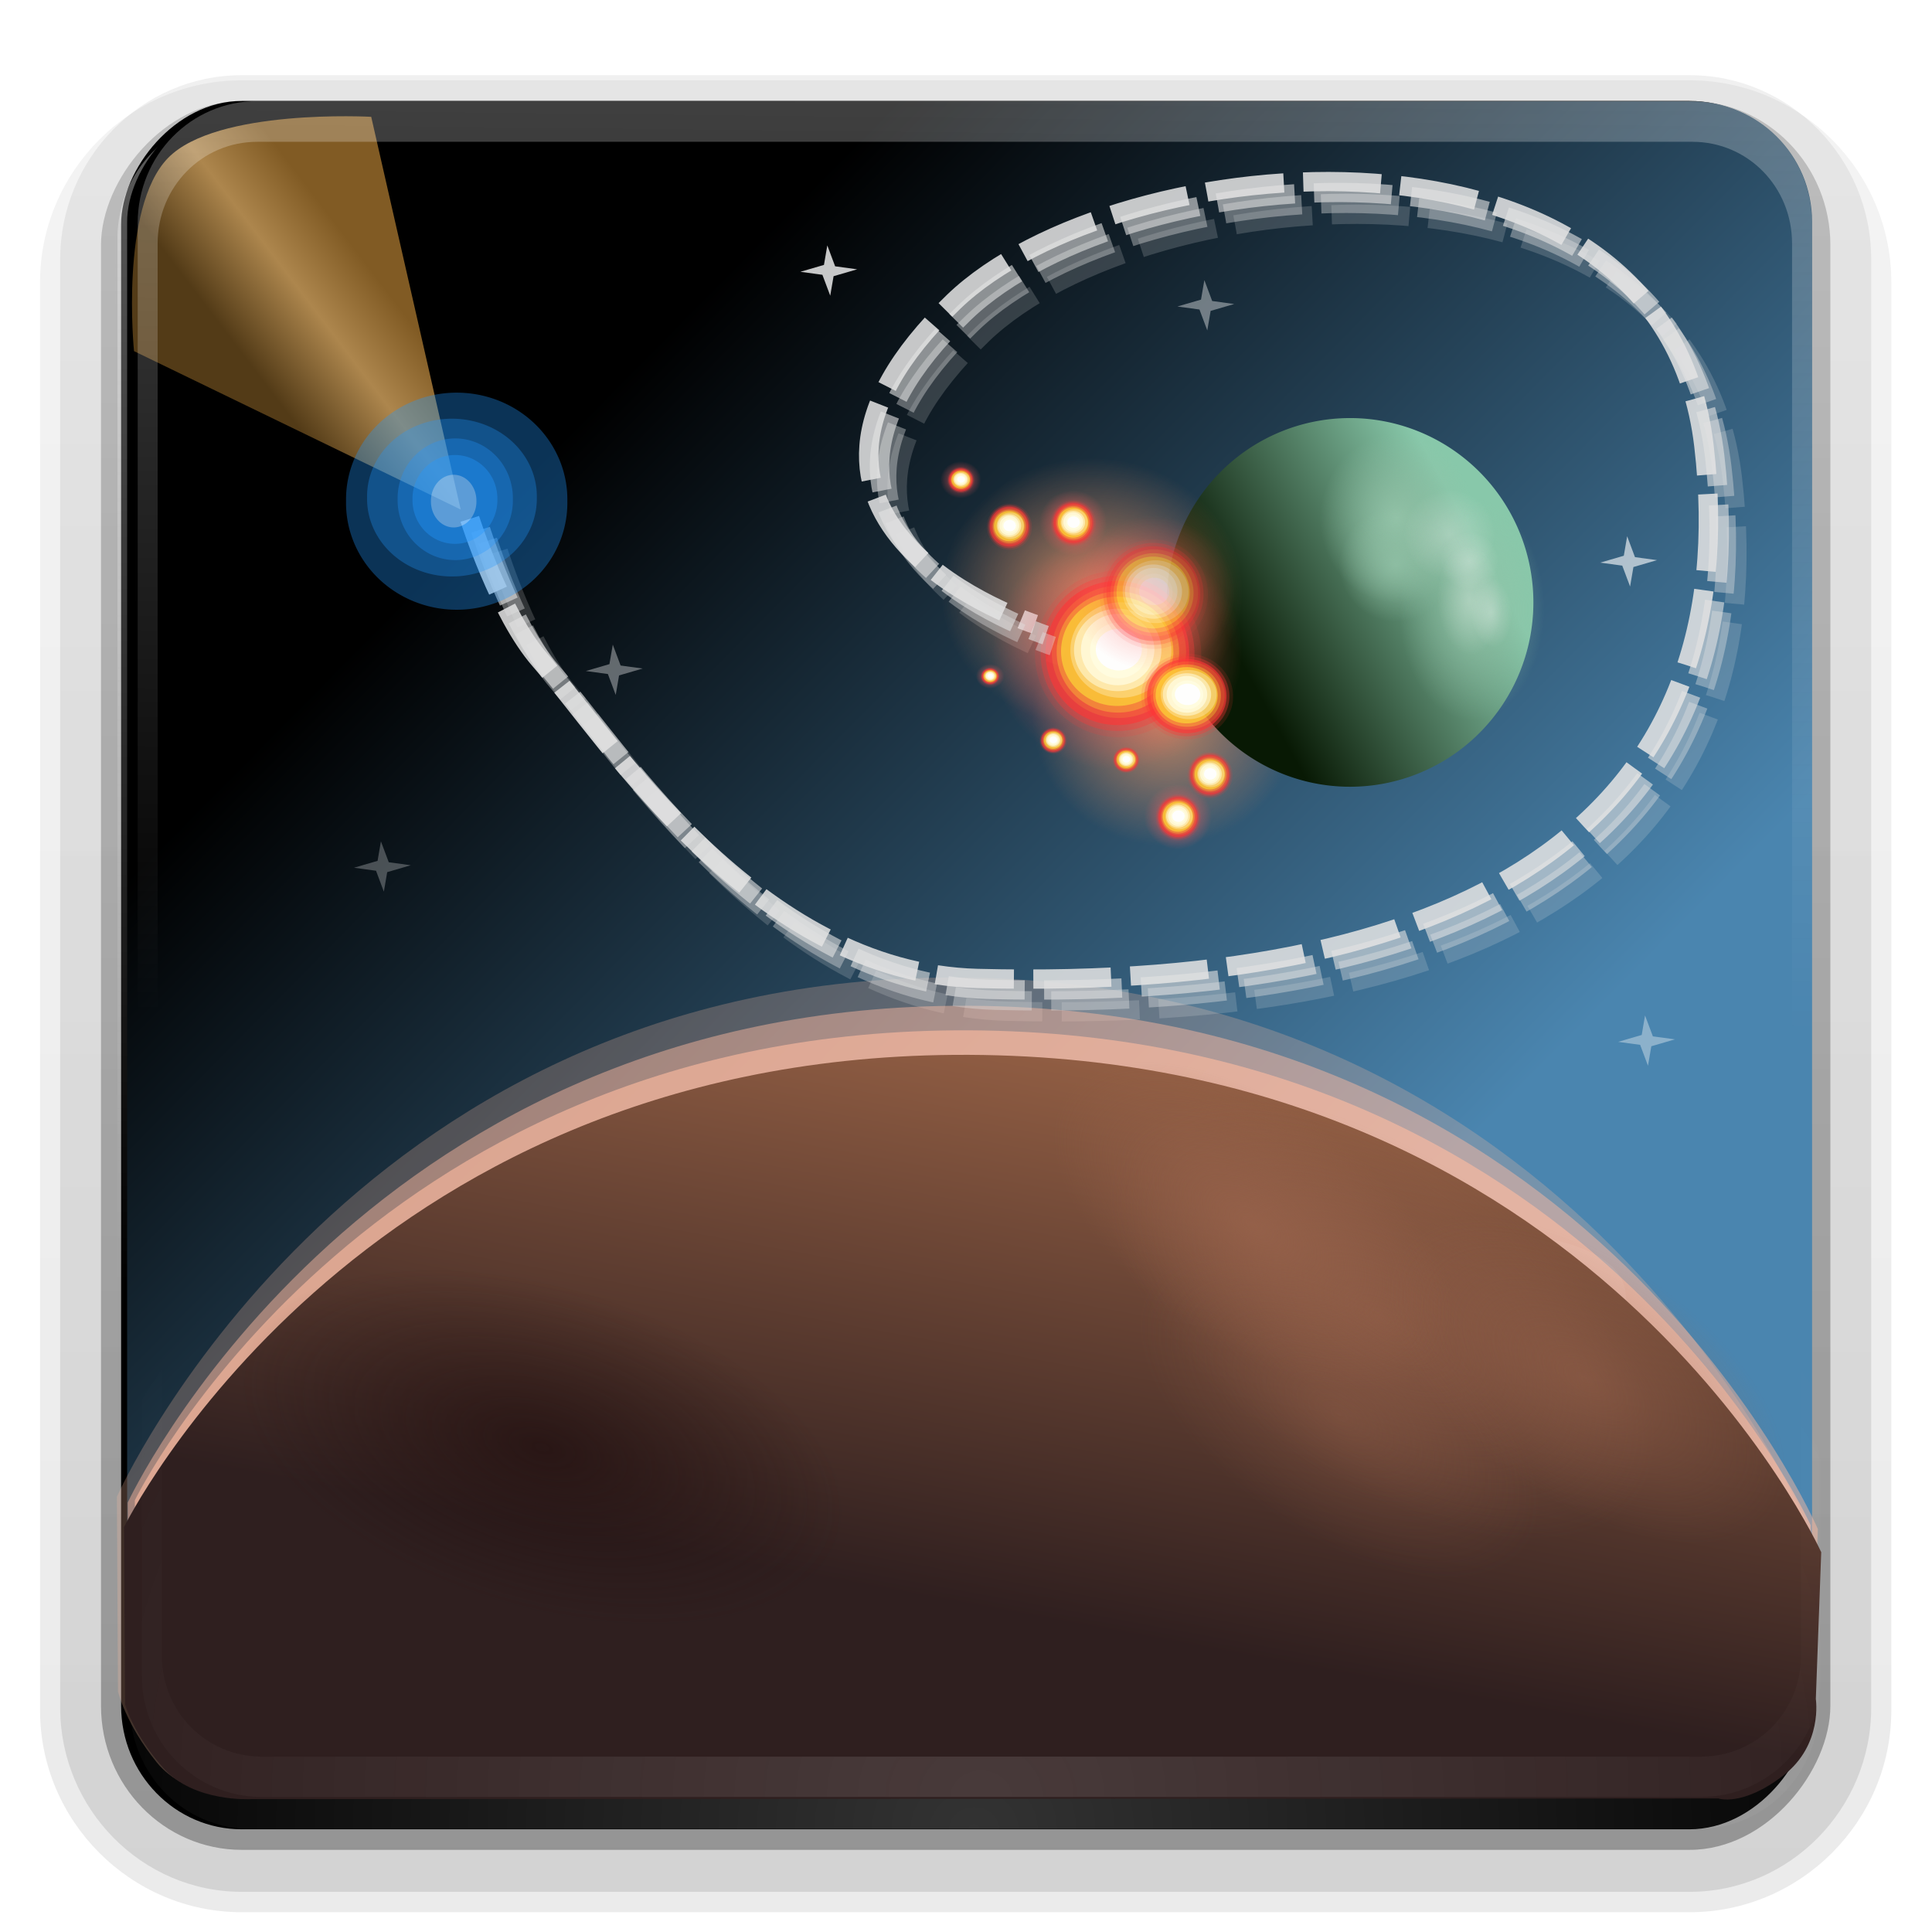 <?xml version="1.0" encoding="UTF-8"?>
<!-- Created with Inkscape (http://www.inkscape.org/) -->
<svg id="svg2408" width="96" height="96" version="1.0" xmlns="http://www.w3.org/2000/svg" xmlns:cc="http://creativecommons.org/ns#" xmlns:dc="http://purl.org/dc/elements/1.1/" xmlns:rdf="http://www.w3.org/1999/02/22-rdf-syntax-ns#" xmlns:xlink="http://www.w3.org/1999/xlink">
 <defs id="defs2410">
  <linearGradient id="ButtonShadow" x1="45.448" x2="45.448" y1="92.54" y2="7.016" gradientTransform="scale(1.006 .994)" gradientUnits="userSpaceOnUse">
   <stop id="stop3750" offset="0"/>
   <stop id="stop3752" stop-opacity=".588" offset="1"/>
  </linearGradient>
  <filter id="filter3174" color-interpolation-filters="sRGB">
   <feGaussianBlur id="feGaussianBlur3176" stdDeviation="1.71"/>
  </filter>
  <linearGradient id="linearGradient8478" x1="48" x2="48" y1="20.221" y2="138.66" gradientUnits="userSpaceOnUse">
   <stop id="stop3739-00" stop-color="#fefefe" offset="0"/>
   <stop id="stop3741-66" stop-color="#fefefe" stop-opacity="0" offset="1"/>
  </linearGradient>
  <filter id="filter3174-9" color-interpolation-filters="sRGB">
   <feGaussianBlur id="feGaussianBlur3176-8" stdDeviation="1.71"/>
  </filter>
  <filter id="filter3794-71" x="-.192" y="-.192" width="1.384" height="1.384" color-interpolation-filters="sRGB">
   <feGaussianBlur id="feGaussianBlur3796-90" stdDeviation="5.28"/>
  </filter>
  <clipPath id="clipPath3613-01">
   <rect id="rect3615-422" x="6" y="6" width="84" height="84" rx="6" ry="6" fill="#fefefe"/>
  </clipPath>
  <filter id="filter3174-28" color-interpolation-filters="sRGB">
   <feGaussianBlur id="feGaussianBlur3176-3" stdDeviation="1.71"/>
  </filter>
  <filter id="filter3174-1" color-interpolation-filters="sRGB">
   <feGaussianBlur id="feGaussianBlur3176-1" stdDeviation="1.71"/>
  </filter>
  <filter id="filter3174-0" color-interpolation-filters="sRGB">
   <feGaussianBlur id="feGaussianBlur3176-34" stdDeviation="1.71"/>
  </filter>
  <filter id="filter3174-0-6" color-interpolation-filters="sRGB">
   <feGaussianBlur id="feGaussianBlur3176-34-9" stdDeviation="1.71"/>
  </filter>
  <filter id="filter3174-1-0" color-interpolation-filters="sRGB">
   <feGaussianBlur id="feGaussianBlur3176-1-6" stdDeviation="1.71"/>
  </filter>
  <filter id="filter3174-28-9" color-interpolation-filters="sRGB">
   <feGaussianBlur id="feGaussianBlur3176-3-7" stdDeviation="1.71"/>
  </filter>
  <clipPath id="clipPath3613-01-0">
   <rect id="rect3615-422-5" x="6" y="6" width="84" height="84" rx="6" ry="6" fill="#fefefe"/>
  </clipPath>
  <filter id="filter3794-71-2" x="-.192" y="-.192" width="1.384" height="1.384" color-interpolation-filters="sRGB">
   <feGaussianBlur id="feGaussianBlur3796-90-1" stdDeviation="5.28"/>
  </filter>
  <filter id="filter3174-9-1" color-interpolation-filters="sRGB">
   <feGaussianBlur id="feGaussianBlur3176-8-6" stdDeviation="1.71"/>
  </filter>
  <filter id="filter3174-8" color-interpolation-filters="sRGB">
   <feGaussianBlur id="feGaussianBlur3176-95" stdDeviation="1.71"/>
  </filter>
  <filter id="filter3174-4" color-interpolation-filters="sRGB">
   <feGaussianBlur id="feGaussianBlur3176-0" stdDeviation="1.71"/>
  </filter>
  <radialGradient id="radialGradient13166" cx="59.625" cy="61.5" r="22.625" gradientTransform="matrix(1 0 0 .481 0 31.944)" gradientUnits="userSpaceOnUse" xlink:href="#linearGradient11992"/>
  <radialGradient id="radialGradient13164" cx="189.28" cy="74.875" r="2.696" gradientTransform="matrix(1 0 0 1.115 0 -8.592)" gradientUnits="userSpaceOnUse" xlink:href="#linearGradient12445"/>
  <radialGradient id="radialGradient13148" cx="189.28" cy="74.875" r="2.696" gradientTransform="matrix(1 0 0 1.115 0 -8.592)" gradientUnits="userSpaceOnUse" xlink:href="#linearGradient12389"/>
  <radialGradient id="radialGradient13138" cx="178.81" cy="82.562" r="4.375" gradientTransform="matrix(1 0 0 .914 0 7.077)" gradientUnits="userSpaceOnUse" xlink:href="#linearGradient12062"/>
  <radialGradient id="radialGradient13104" cx="59.625" cy="61.5" r="22.625" gradientTransform="matrix(1 0 0 .481 0 31.944)" gradientUnits="userSpaceOnUse" xlink:href="#linearGradient11976"/>
  <linearGradient id="linearGradient13102" x1="36.357" x2="35.865" y1="6" y2="51.21" gradientTransform="matrix(.702 0 0 .722 140.76 53.714)" gradientUnits="userSpaceOnUse">
   <stop id="stop3739-3-2" stop-color="#fefefe" offset="0"/>
   <stop id="stop3741-8-1" stop-color="#fefefe" stop-opacity="0" offset="1"/>
  </linearGradient>
  <linearGradient id="linearGradient13100" x1="13.531" x2="13.679" y1="52.651" y2="59.768" gradientTransform="matrix(.456 .631 -.607 .458 178.17 30.321)" gradientUnits="userSpaceOnUse">
   <stop id="stop4864-6" stop-color="#815b24" offset="0"/>
   <stop id="stop10847" stop-color="#ad864d" offset=".45"/>
   <stop id="stop4866-8" stop-color="#533b17" offset="1"/>
  </linearGradient>
  <linearGradient id="linearGradient13098" x1="306.39" x2="298.27" y1="85.198" y2="90.193" gradientTransform="matrix(.037 .62 -.599 .036 713.07 56.101)" gradientUnits="userSpaceOnUse">
   <stop id="stop10841" stop-color="#e1e1e1" offset="0"/>
   <stop id="stop10843" stop-color="#e1e1e1" stop-opacity="0" offset="1"/>
  </linearGradient>
  <radialGradient id="radialGradient13092" cx="48" cy="90.172" r="42" gradientTransform="matrix(.814 0 0 .713 135.58 53.967)" gradientUnits="userSpaceOnUse">
   <stop id="stop3739-7-8" stop-color="#fefefe" offset="0"/>
   <stop id="stop3741-5-8" stop-color="#fefefe" stop-opacity="0" offset="1"/>
  </radialGradient>
  <radialGradient id="radialGradient13090" cx="183.14" cy="79.427" r="6.187" gradientTransform="matrix(1 0 0 .893 0 8.51)" gradientUnits="userSpaceOnUse" xlink:href="#linearGradient12425"/>
  <linearGradient id="linearGradient13088" x1="706.93" x2="703.89" y1="276.83" y2="295.13" gradientTransform="matrix(.981 0 0 1.097 -507.35 -210.63)" gradientUnits="userSpaceOnUse">
   <stop id="stop11972" stop-color="#935f44" offset="0"/>
   <stop id="stop11974" stop-color="#2f1f1f" offset="1"/>
  </linearGradient>
  <linearGradient id="linearGradient13084" x1="72.254" x2="44.028" y1="48.968" y2="64.828" gradientUnits="userSpaceOnUse">
   <stop id="stop12028" stop-color="#88c8aa" offset="0"/>
   <stop id="stop12030" stop-color="#081904" offset="1"/>
  </linearGradient>
  <linearGradient id="linearGradient13080" x1="66.686" x2="26.339" y1="31.973" y2="71.923" gradientTransform="matrix(.706 0 0 .713 140.37 -122.26)" gradientUnits="userSpaceOnUse">
   <stop id="stop7055" stop-color="#4a85af" offset="0"/>
   <stop id="stop7057" offset="1"/>
  </linearGradient>
  <radialGradient id="radialGradient13078" cx="48" cy="90.172" r="42" gradientTransform="matrix(1.157 0 0 .996 -7.114 1.179)" gradientUnits="userSpaceOnUse">
   <stop id="stop3739-7" stop-color="#fefefe" offset="0"/>
   <stop id="stop3741-5" stop-color="#fefefe" stop-opacity="0" offset="1"/>
  </radialGradient>
  <linearGradient id="linearGradient13076" x1="36.357" x2="36.357" y1="6" y2="63.893" gradientTransform="matrix(1.002 0 0 .991 -.195 1.785)" gradientUnits="userSpaceOnUse">
   <stop id="stop3739-3" stop-color="#fefefe" offset="0"/>
   <stop id="stop3741-8" stop-color="#fefefe" stop-opacity="0" offset="1"/>
  </linearGradient>
  <linearGradient id="linearGradient13074" x1="32.251" x2="32.251" y1="6.132" y2="90.239" gradientTransform="translate(0,-97)" gradientUnits="userSpaceOnUse">
   <stop id="stop11724" offset="0"/>
   <stop id="stop11726" offset="1"/>
  </linearGradient>
  <linearGradient id="linearGradient13072" x1="32.251" x2="32.251" y1="6.132" y2="90.239" gradientTransform="matrix(1.024 0 0 1.012 -1.143 -98.071)" gradientUnits="userSpaceOnUse" xlink:href="#ButtonShadow-0"/>
  <linearGradient id="linearGradient13070" x1="32.251" x2="32.251" y1="6.132" y2="90.239" gradientTransform="matrix(1.024 0 0 -1.003 -1.143 98.045)" gradientUnits="userSpaceOnUse" xlink:href="#ButtonShadow-0"/>
  <linearGradient id="linearGradient13066" x1="32.251" x2="32.251" y1="6.132" y2="90.239" gradientTransform="matrix(1.024 0 0 -.989 -1.143 98.004)" gradientUnits="userSpaceOnUse" xlink:href="#ButtonShadow-0"/>
  <filter id="filter7071" color-interpolation-filters="sRGB">
   <feGaussianBlur id="feGaussianBlur7073" stdDeviation="0.166"/>
  </filter>
  <filter id="filter5200-6" x="-.604" y="-.489" width="2.208" height="1.979" color-interpolation-filters="sRGB">
   <feGaussianBlur id="feGaussianBlur5202-0" stdDeviation="2.876"/>
  </filter>
  <filter id="filter7919-3" x="-.13" y="-.13" width="1.261" height="1.261" color-interpolation-filters="sRGB">
   <feGaussianBlur id="feGaussianBlur7921-8" stdDeviation="0.662"/>
  </filter>
  <filter id="filter8030-8" x="-.35" y="-.553" width="1.701" height="2.106" color-interpolation-filters="sRGB">
   <feGaussianBlur id="feGaussianBlur8032-3" stdDeviation="2.4"/>
  </filter>
  <linearGradient id="ButtonShadow-0" x1="45.448" x2="45.448" y1="92.54" y2="7.016" gradientTransform="matrix(1.006 0 0 .994 100 0)" gradientUnits="userSpaceOnUse">
   <stop id="stop3750-8" offset="0"/>
   <stop id="stop3752-5" stop-opacity=".588" offset="1"/>
  </linearGradient>
  <clipPath id="clipPath3613-3">
   <rect id="rect3615-8" x="6" y="6" width="84" height="84" rx="6" ry="6" fill="#fefefe"/>
  </clipPath>
  <filter id="filter3794-4" x="-.192" y="-.192" width="1.384" height="1.384" color-interpolation-filters="sRGB">
   <feGaussianBlur id="feGaussianBlur3796-6" stdDeviation="5.28"/>
  </filter>
  <filter id="filter3174-3" color-interpolation-filters="sRGB">
   <feGaussianBlur id="feGaussianBlur3176-9" stdDeviation="1.71"/>
  </filter>
  <linearGradient id="linearGradient11976">
   <stop id="stop11978" stop-color="#221010" offset="0"/>
   <stop id="stop11980" stop-color="#221010" stop-opacity="0" offset="1"/>
  </linearGradient>
  <linearGradient id="linearGradient11992">
   <stop id="stop11994" stop-color="#9d664e" offset="0"/>
   <stop id="stop11996" stop-color="#9d664e" stop-opacity="0" offset="1"/>
  </linearGradient>
  <linearGradient id="linearGradient12062">
   <stop id="stop12064" stop-color="#ff5f5f" offset="0"/>
   <stop id="stop12066" stop-color="#ff5f5f" stop-opacity="0" offset="1"/>
  </linearGradient>
  <linearGradient id="linearGradient12389">
   <stop id="stop12391" stop-color="#92c2a7" offset="0"/>
   <stop id="stop12393" stop-color="#92c2a7" stop-opacity="0" offset="1"/>
  </linearGradient>
  <linearGradient id="linearGradient12425">
   <stop id="stop12427" stop-color="#e69363" offset="0"/>
   <stop id="stop12429" stop-color="#e69363" stop-opacity="0" offset="1"/>
  </linearGradient>
  <linearGradient id="linearGradient12445">
   <stop id="stop12447" stop-color="#e3efe8" offset="0"/>
   <stop id="stop12449" stop-color="#e3efe8" stop-opacity="0" offset="1"/>
  </linearGradient>
 </defs>
 <g id="layer2" display="none">
  <rect id="rect3745" x="5" y="7" width="86" height="85" rx="6" ry="6" fill="url(#ButtonShadow)" filter="url(#filter3174)" opacity=".9"/>
 </g>
 <g id="layer2-6" transform="translate(115.54 .852)" display="none">
  <rect id="rect3745-02" x="5" y="7" width="86" height="85" rx="6" ry="6" fill="url(#ButtonShadow)" filter="url(#filter3174-0)" opacity=".9"/>
 </g>
 <g id="layer2-7" transform="translate(235.43 .852)" display="none">
  <rect id="rect3745-0" x="5" y="7" width="86" height="85" rx="6" ry="6" fill="url(#ButtonShadow)" filter="url(#filter3174-9)" opacity=".9"/>
 </g>
 <g id="layer2-9" transform="matrix(.958 0 0 .948 252.01 5.136)" display="none">
  <rect id="rect3745-3" x="5" y="7" width="86" height="85" rx="6" ry="6" fill="url(#ButtonShadow)" filter="url(#filter3174-1)" opacity=".9"/>
 </g>
 <g id="layer2-20" transform="matrix(1.022 0 0 1.011 248.67 2.13)" display="none">
  <rect id="rect3745-64" x="5" y="7" width="86" height="85" rx="6" ry="6" fill="url(#ButtonShadow)" filter="url(#filter3174-28)" opacity=".9"/>
 </g>
 <g id="layer5-35" transform="matrix(1.022 0 0 1.011 248.67 2.13)" display="none">
  <rect id="rect3171-20" x="15" y="15" width="66" height="66" rx="12" ry="12" clip-path="url(#clipPath3613-01)" fill="url(#linearGradient8478)" filter="url(#filter3794-71)" opacity=".1" stroke="#fefefe" stroke-linecap="round" stroke-width=".5"/>
 </g>
 <g id="layer2-92" transform="translate(126.96 -5.724)" display="none">
  <rect id="rect3745-31" x="5" y="7" width="86" height="85" rx="6" ry="6" fill="url(#ButtonShadow)" filter="url(#filter3174-8)" opacity=".9"/>
 </g>
 <g id="layer2-6-8" transform="translate(242.5 -4.872)" display="none">
  <rect id="rect3745-02-7" x="5" y="7" width="86" height="85" rx="6" ry="6" fill="url(#ButtonShadow)" filter="url(#filter3174-0-6)" opacity=".9"/>
 </g>
 <g id="layer2-7-6" transform="translate(362.39 -4.872)" display="none">
  <rect id="rect3745-0-3" x="5" y="7" width="86" height="85" rx="6" ry="6" fill="url(#ButtonShadow)" filter="url(#filter3174-9-1)" opacity=".9"/>
 </g>
 <g id="layer2-9-8" transform="matrix(.958 0 0 .948 378.97 -.588)" display="none">
  <rect id="rect3745-3-5" x="5" y="7" width="86" height="85" rx="6" ry="6" fill="url(#ButtonShadow)" filter="url(#filter3174-1-0)" opacity=".9"/>
 </g>
 <g id="layer2-20-5" transform="matrix(1.022 0 0 1.011 375.63 -3.594)" display="none">
  <rect id="rect3745-64-0" x="5" y="7" width="86" height="85" rx="6" ry="6" fill="url(#ButtonShadow)" filter="url(#filter3174-28-9)" opacity=".9"/>
 </g>
 <g id="layer5-35-1" transform="matrix(1.022 0 0 1.011 375.63 -3.594)" display="none">
  <rect id="rect3171-20-2" x="15" y="15" width="66" height="66" rx="12" ry="12" clip-path="url(#clipPath3613-01-0)" fill="url(#linearGradient8478)" filter="url(#filter3794-71-2)" opacity=".1" stroke="#fefefe" stroke-linecap="round" stroke-width=".5"/>
 </g>
 <g id="layer2-8" transform="translate(124.25 -23.161)" display="none">
  <rect id="rect3745-6" x="5" y="7" width="86" height="85" rx="6" ry="6" fill="url(#ButtonShadow)" filter="url(#filter3174-4)" opacity=".9"/>
 </g>
 <g id="g37636" transform="matrix(.958 0 0 .97 1.78 1.888)">
  <g id="layer2-27" display="none">
   <rect id="rect3745-07" x="5" y="7" width="86" height="85" rx="6" ry="6" fill="url(#ButtonShadow)" filter="url(#filter3174-3)" opacity=".9"/>
  </g>
  <g id="layer5-6" display="none">
   <rect id="rect3171-7" x="15" y="15" width="66" height="66" rx="12" ry="12" clip-path="url(#clipPath3613-3)" fill="url(#linearGradient8478)" filter="url(#filter3794-4)" opacity=".1" stroke="#fefefe" stroke-linecap="round" stroke-width=".5"/>
  </g>
  <g id="g12846" transform="matrix(1.043 0 0 1.054 -1.834 -4.153)">
   <g id="layer6">
    <path id="path3786" d="m12 95.031c-5.511 0-10.031-4.42-10.031-9.808v-69.419c0-5.388 4.52-9.808 10.031-9.808h72c5.511 0 10.031 4.42 10.031 9.808v69.419c0 5.388-4.52 9.808-10.031 9.808h-72z" fill="url(#linearGradient13066)" opacity=".08"/>
    <path id="path3778" d="m12 94.04c-4.972 0-9.031-4.025-9.031-8.953v-70.387c0-4.929 4.06-8.953 9.031-8.953h72c4.972 0 9.031 4.025 9.031 8.953v70.387c0 4.929-4.06 8.953-9.031 8.953h-72z" fill="url(#linearGradient13070)" opacity=".1"/>
    <path id="path3770" d="m12 93.018c-4.409 0-8-3.56-8-7.931v-70.387c0-4.371 3.591-7.931 8-7.931h72c4.409 0 8 3.56 8 7.931v70.387c0 4.371-3.591 7.931-8 7.931h-72z" fill="url(#linearGradient13070)" opacity=".2"/>
    <rect id="rect3723" transform="scale(1,-1)" x="5" y="-92" width="86" height="85" rx="7" ry="7" fill="url(#linearGradient13072)" opacity=".3"/>
    <rect id="rect3716" transform="scale(1,-1)" x="6" y="-91" width="84" height="84" rx="6" ry="6" fill="url(#linearGradient13074)"/>
   </g>
   <path id="rect3728" d="m11.831 7.733c-3.331 0-6.013 2.653-6.013 5.948v1.983 67.413 1.983c0 0.332 0.041 0.645 0.094 0.96 0.049 0.293 0.097 0.592 0.188 0.867 0.01 0.03 0.021 0.063 0.031 0.093 0.099 0.285 0.235 0.543 0.376 0.805 0.145 0.271 0.316 0.531 0.501 0.774s0.375 0.469 0.595 0.682c0.441 0.424 0.945 0.807 1.503 1.084 0.279 0.138 0.575 0.245 0.877 0.341-0.257-0.099-0.488-0.234-0.72-0.372-7e-3 -0.004-0.024 0.004-0.031 0-0.032-0.019-0.062-0.042-0.094-0.062-0.121-0.076-0.232-0.162-0.344-0.248-0.106-0.08-0.214-0.16-0.313-0.248-0.178-0.16-0.348-0.342-0.501-0.527-0.108-0.129-0.219-0.263-0.313-0.403-0.025-0.038-0.038-0.085-0.063-0.124-0.065-0.102-0.131-0.203-0.188-0.31-0.101-0.193-0.206-0.412-0.282-0.62-8e-3 -0.022-0.024-0.04-0.031-0.062-0.032-0.091-0.036-0.185-0.063-0.279-0.03-0.106-0.071-0.201-0.094-0.31-0.073-0.339-0.125-0.692-0.125-1.053v-1.983-67.413-1.983c0-2.758 2.223-4.957 5.011-4.957h2.004 68.143 2.004c2.788 0 5.011 2.199 5.011 4.957v1.983 67.413 1.983c0 0.361-0.052 0.715-0.125 1.053-0.044 0.205-0.089 0.394-0.157 0.589-8e-3 0.022-0.023 0.04-0.031 0.062-0.063 0.172-0.139 0.364-0.219 0.527-0.042 0.082-0.079 0.168-0.125 0.248-0.055 0.096-0.127 0.187-0.188 0.279-0.094 0.14-0.205 0.274-0.313 0.403-0.143 0.173-0.304 0.344-0.47 0.496-0.011 0.01-0.02 0.021-0.031 0.031-0.139 0.124-0.286 0.232-0.438 0.341-0.103 0.073-0.205 0.152-0.313 0.217-7e-3 0.004-0.024-0.004-0.031 0-0.233 0.138-0.464 0.272-0.72 0.372 0.302-0.096 0.598-0.202 0.877-0.341 0.558-0.277 1.062-0.66 1.503-1.084 0.22-0.212 0.41-0.438 0.595-0.682s0.356-0.503 0.501-0.774c0.14-0.263 0.277-0.52 0.376-0.805 0.01-0.031 0.021-0.062 0.031-0.093 0.091-0.276 0.139-0.574 0.188-0.867 0.053-0.315 0.094-0.629 0.094-0.96v-1.983-67.413-1.983c0-3.295-2.682-5.948-6.013-5.948h-72.152z" fill="url(#linearGradient13076)" opacity=".358"/>
   <path id="path3615" d="m12.437 90.982c-3.324 0-6-2.676-6-6v-2-68-2c0-0.335 0.041-0.651 0.094-0.969 0.049-0.296 0.097-0.597 0.188-0.875 0.01-0.03 0.021-0.064 0.031-0.094 0.099-0.288 0.235-0.547 0.375-0.812 0.145-0.274 0.316-0.536 0.5-0.781 0.184-0.246 0.374-0.473 0.594-0.688 0.44-0.428 0.943-0.815 1.5-1.094 0.279-0.14 0.573-0.247 0.875-0.344-0.256 0.1-0.487 0.236-0.719 0.375-0.007 0.004-0.024-0.004-0.031 0-0.032 0.019-0.062 0.043-0.094 0.062-0.12 0.077-0.231 0.164-0.344 0.25-0.106 0.081-0.213 0.161-0.312 0.25-0.178 0.161-0.347 0.345-0.5 0.531-0.108 0.13-0.218 0.265-0.312 0.406-0.025 0.038-0.038 0.086-0.062 0.125-0.065 0.103-0.13 0.205-0.188 0.312-0.101 0.195-0.206 0.416-0.281 0.625-8e-3 0.022-0.024 0.041-0.031 0.062-0.032 0.092-0.036 0.187-0.062 0.281-0.03 0.107-0.07 0.203-0.094 0.312-0.073 0.342-0.125 0.698-0.125 1.062v2 68 2c0 2.782 2.218 5 5 5h2 68 2c2.782 0 5-2.218 5-5v-2-68-2c0-0.364-0.052-0.721-0.125-1.062-0.044-0.207-0.088-0.398-0.156-0.594-0.008-0.022-0.023-0.041-0.031-0.062-0.063-0.174-0.138-0.367-0.219-0.531-0.042-0.083-0.079-0.17-0.125-0.25-0.055-0.097-0.127-0.188-0.188-0.281-0.094-0.141-0.205-0.276-0.312-0.406-0.143-0.174-0.303-0.347-0.469-0.5-0.011-0.01-0.02-0.021-0.031-0.031-0.138-0.126-0.285-0.234-0.438-0.344-0.103-0.073-0.204-0.153-0.312-0.219-0.007-0.004-0.024 0.004-0.031 0-0.232-0.139-0.463-0.275-0.719-0.375 0.302 0.097 0.596 0.204 0.875 0.344 0.557 0.279 1.06 0.666 1.5 1.094 0.22 0.214 0.409 0.442 0.594 0.688 0.184 0.246 0.355 0.508 0.5 0.781 0.14 0.265 0.276 0.525 0.375 0.812 0.01 0.031 0.021 0.063 0.031 0.094 0.09 0.278 0.139 0.579 0.188 0.875 0.052 0.318 0.094 0.634 0.094 0.969v2 68 2c0 3.324-2.676 6-6 6h-72z" fill="url(#radialGradient13078)" opacity=".2"/>
   <g id="g12493" transform="matrix(1.413 0 0 1.369 -198.02 -72.456)">
    <rect id="rect8075" transform="scale(1,-1)" x="144.6" y="-117.98" width="59.3" height="59.926" rx="4.236" ry="4.28" fill="url(#linearGradient13080)"/>
    <path id="path12491" d="m144.24 107.59s8.031-18.243 29.082-18.429c22.419-0.198 30.4 19.409 30.4 19.409l-0.19 5.728s0.251 1.788-1.13 2.978c-1.435 1.236-2.287 0.906-2.287 0.906l-51.438 0.026s-1.984 0.125-3.038-1.189c-1.093-1.363-1.362-2.512-1.362-2.512z" fill="#ffbca1" opacity=".245"/>
    <path id="path12789" d="m157.66 74.039s1.054 3.377 2.472 5.014c2.414 2.786 7.557 11.097 15.397 11.301 17.848 0.463 27.072-5.952 25.564-18.92-1.445-12.429-20.647-10.697-26.401-5.106-8.12 7.89 2.853 11.45 2.853 11.45" fill="none" opacity=".216" stroke="#e3e3e3" stroke-dasharray="2.736, 0.684" stroke-opacity=".863" stroke-width=".684"/>
    <path id="path12489" d="m144.62 107.8s8.031-17.459 29.082-17.637c22.419-0.19 30.4 18.574 30.4 18.574l-0.19 5.481s0.251 1.711-1.13 2.85c-1.435 1.183-2.287 0.867-2.287 0.867l-51.438 0.025s-1.984 0.12-3.038-1.138c-1.093-1.304-1.362-2.404-1.362-2.404z" fill="#ffbca1" opacity=".466"/>
    <path id="path12485" d="m144.87 107.72s7.964-16.517 28.837-16.685c22.23-0.179 30.145 17.573 30.145 17.573l-0.188 5.186s0.249 1.619-1.12 2.696c-1.423 1.119-2.268 0.82-2.268 0.82l-51.006 0.024s-1.967 0.113-3.012-1.077c-1.084-1.234-1.351-2.274-1.351-2.274z" fill="#ffbca1" opacity=".618"/>
    <path id="path12781" transform="matrix(.757 0 0 .832 42.504 13.792)" d="m189.33 79.427a6.187 5.524 0 1 1-12.374 0 6.187 5.524 0 1 1 12.374 0z" fill="url(#radialGradient13090)" opacity=".814"/>
    <g id="g8079" transform="matrix(1.015 0 0 1.058 168.08 51.493)">
     <path id="path8081" transform="matrix(.281 0 0 .278 2.515 5.917)" d="m82.25 61.5a22.625 22.25 0 1 1-45.25 0 22.625 22.25 0 1 1 45.25 0z" fill="url(#linearGradient13084)"/>
    </g>
    <path id="path12423" transform="matrix(1.057 0 0 1.096 -11.261 -9.039)" d="m189.33 79.427a6.187 5.524 0 1 1-12.374 0 6.187 5.524 0 1 1 12.374 0z" fill="url(#radialGradient13090)" opacity=".814"/>
    <path id="path8087" transform="matrix(.197 .636 -.618 .245 198.58 41.485)" d="m63 80s2.5-5.75 5.25-5.5 5.75 3.75 7.5 4 6.75 0.25 1 4-12.25 2.25-12.75 1.25-1-3.75-1-3.75z" fill="#fefefe" filter="url(#filter8030-8)" opacity=".124"/>
    <path id="path8089" transform="matrix(.139 .078 -.087 .124 199.43 67.205)" d="m19.25 53-4.109-3.4-4.391 1.9 3.4-4.109-1.9-4.391 4.109 3.4 4.391-1.9-3.4 4.109z" fill="#fefefe" filter="url(#filter7919-3)" opacity=".779"/>
    <path id="path8091" transform="matrix(.197 .636 -.618 .245 229.9 38.52)" d="m63 80s2.5-5.75 5.25-5.5 5.75 3.75 7.5 4 10.535 6.578 3.616 5.237c-6.062-1.175-14.866 1.013-15.366 0.013s-1-3.75-1-3.75z" fill="#fefefe" filter="url(#filter5200-6)" opacity=".244"/>
    <path id="path8093" d="m144.49 108.67s8.065-16.595 29.204-16.765c22.513-0.18 30.528 17.656 30.528 17.656l-0.19 5.21s0.253 1.627-1.134 2.709c-1.441 1.125-2.297 0.824-2.297 0.824l-51.654 0.024s-1.992 0.114-3.051-1.082c-1.098-1.24-1.368-2.285-1.368-2.285z" fill="url(#linearGradient13088)"/>
    <path id="path12777" transform="matrix(.857 0 0 .865 21.604 6.783)" d="m189.33 79.427a6.187 5.524 0 1 1-12.374 0 6.187 5.524 0 1 1 12.374 0z" fill="url(#radialGradient13090)" opacity=".814"/>
    <path id="path8097" d="m149.34 118.25c-2.338 0-4.221-1.916-4.221-4.295v-1.432-48.678-1.432c0-0.24 0.029-0.466 0.066-0.693 0.034-0.212 0.068-0.427 0.132-0.626 7e-3 -0.022 0.015-0.046 0.022-0.067 0.07-0.206 0.165-0.392 0.264-0.582 0.102-0.196 0.222-0.383 0.352-0.559 0.13-0.176 0.263-0.339 0.418-0.492 0.309-0.306 0.663-0.583 1.055-0.783 0.196-0.1 0.403-0.177 0.616-0.246-0.18 0.072-0.342 0.169-0.506 0.268-5e-3 3e-3 -0.017-3e-3 -0.022 0-0.022 0.014-0.044 0.03-0.066 0.045-0.085 0.055-0.163 0.117-0.242 0.179-0.075 0.058-0.15 0.115-0.22 0.179-0.125 0.116-0.244 0.247-0.352 0.38-0.076 0.093-0.154 0.19-0.22 0.291-0.018 0.027-0.027 0.061-0.044 0.089-0.046 0.074-0.092 0.146-0.132 0.224-0.071 0.139-0.145 0.298-0.198 0.447-6e-3 0.016-0.017 0.029-0.022 0.045-0.022 0.066-0.025 0.134-0.044 0.201-0.021 0.076-0.05 0.145-0.066 0.224-0.051 0.244-0.088 0.5-0.088 0.761v1.432 48.678 1.432c0 1.991 1.56 3.579 3.518 3.579h1.407 47.838 1.407c1.957 0 3.518-1.588 3.518-3.579v-1.432-48.678-1.432c0-0.261-0.037-0.516-0.088-0.761-0.031-0.148-0.062-0.285-0.11-0.425-6e-3 -0.016-0.016-0.029-0.022-0.045-0.044-0.124-0.097-0.263-0.154-0.38-0.029-0.059-0.056-0.122-0.088-0.179-0.038-0.07-0.089-0.135-0.132-0.201-0.066-0.101-0.144-0.198-0.22-0.291-0.101-0.125-0.213-0.248-0.33-0.358-8e-3 -7e-3 -0.014-0.015-0.022-0.022-0.097-0.09-0.201-0.168-0.308-0.246-0.072-0.052-0.144-0.11-0.22-0.157-5e-3 -3e-3 -0.017 3e-3 -0.022 0-0.163-0.099-0.325-0.197-0.506-0.268 0.212 0.069 0.42 0.146 0.616 0.246 0.392 0.2 0.746 0.477 1.055 0.783 0.155 0.153 0.288 0.316 0.418 0.492 0.13 0.176 0.25 0.363 0.352 0.559 0.099 0.19 0.194 0.376 0.264 0.582 7e-3 0.022 0.015 0.045 0.022 0.067 0.064 0.199 0.098 0.415 0.132 0.626 0.037 0.228 0.066 0.454 0.066 0.693v1.432 48.678 1.432c0 2.38-1.883 4.295-4.221 4.295h-50.652z" fill="url(#radialGradient13092)" opacity=".124"/>
    <path id="path8099" transform="matrix(.309 .265 -.741 .195 186.37 78.039)" d="m82.25 61.5a22.625 10.873 0 1 1-45.25 0 22.625 10.873 0 1 1 45.25 0z" fill="url(#radialGradient13104)" opacity=".737"/>
    <path id="path8103" d="m156.66 72.877s1.054 3.377 2.472 5.014c2.414 2.786 7.557 11.097 15.397 11.301 17.848 0.463 27.072-5.952 25.564-18.92-1.445-12.429-20.647-10.697-26.401-5.106-8.12 7.89 2.853 11.45 2.853 11.45" fill="none" stroke="#e3e3e3" stroke-dasharray="2.736, 0.684" stroke-opacity=".863" stroke-width=".684"/>
    <g id="g12070" transform="translate(.062)">
     <path id="path12060" transform="matrix(1.007 0 0 1.047 -.683 -8.808)" d="m183.19 82.562a4.375 4 0 1 1-8.75 0 4.375 4 0 1 1 8.75 0z" fill="url(#radialGradient13138)" opacity=".779"/>
     <g id="g12046" transform="matrix(.451 0 0 .467 81.363 40.442)">
      <path id="path12044" transform="matrix(1.223 0 0 1.492 173.3 .837)" d="m41.366 52.866a5.303 4.243 0 1 1-10.607 0 5.303 4.243 0 1 1 10.607 0z" fill="#fe3636" opacity=".132"/>
      <path id="path12042" transform="matrix(1.132 0 0 1.391 176.54 6.141)" d="m41.366 52.866a5.303 4.243 0 1 1-10.607 0 5.303 4.243 0 1 1 10.607 0z" fill="#fe3636" opacity=".333"/>
      <path id="path8105" transform="matrix(1.057 0 0 1.291 179.23 11.401)" d="m41.366 52.866a5.303 4.243 0 1 1-10.607 0 5.303 4.243 0 1 1 10.607 0z" fill="#fe3636" opacity=".598"/>
      <path id="path12040" transform="matrix(.988 0 0 1.185 181.84 16.913)" d="m41.366 52.866a5.303 4.243 0 1 1-10.607 0 5.303 4.243 0 1 1 10.607 0z" fill="#feed36" opacity=".123"/>
      <path id="path12038" transform="matrix(.901 0 0 1.085 184.9 22.216)" d="m41.366 52.866a5.303 4.243 0 1 1-10.607 0 5.303 4.243 0 1 1 10.607 0z" fill="#feed36" opacity=".309"/>
      <path id="path8107" transform="matrix(.826 0 0 .979 187.55 27.763)" d="m41.366 52.866a5.303 4.243 0 1 1-10.607 0 5.303 4.243 0 1 1 10.607 0z" fill="#feed36" opacity=".536"/>
      <path id="path12036" transform="matrix(.743 0 0 .855 190.83 34.225)" d="m41.366 52.866a5.303 4.243 0 1 1-10.607 0 5.303 4.243 0 1 1 10.607 0z" fill="#fffce0" opacity=".319"/>
      <path id="path12034" transform="matrix(.643 0 0 .739 194.19 40.345)" d="m41.366 52.866a5.303 4.243 0 1 1-10.607 0 5.303 4.243 0 1 1 10.607 0z" fill="#fffce0" opacity=".539"/>
      <path id="path12032" transform="matrix(.54 0 0 .639 197.9 45.606)" d="m41.366 52.866a5.303 4.243 0 1 1-10.607 0 5.303 4.243 0 1 1 10.607 0z" fill="#fffce0" opacity=".76"/>
      <path id="path8109" transform="matrix(.42 0 0 .499 202.3 53.073)" d="m41.366 52.866a5.303 4.243 0 1 1-10.607 0 5.303 4.243 0 1 1 10.607 0z" fill="#fffce0" opacity=".954"/>
      <path id="path12058" transform="matrix(.339 0 0 .373 205.24 59.673)" d="m41.366 52.866a5.303 4.243 0 1 1-10.607 0 5.303 4.243 0 1 1 10.607 0z" fill="#fefefe" opacity=".954"/>
     </g>
    </g>
    <path id="path8272" transform="matrix(.981 0 0 .988 -507.35 -177.94)" d="m672.53 239.73 2.095 11.503-9.45-5.1z" fill="none" filter="url(#filter7071)" stroke="url(#linearGradient13098)" stroke-width=".61"/>
    <path id="path8274" transform="matrix(.139 .078 -.087 .124 155.57 78.037)" d="m19.25 53-4.109-3.4-4.391 1.9 3.4-4.109-1.9-4.391 4.109 3.4 4.391-1.9-3.4 4.109z" fill="#fefefe" opacity=".26"/>
    <path id="path8276" transform="matrix(.139 .078 -.087 .124 171.28 56.88)" d="m19.25 53-4.109-3.4-4.391 1.9 3.4-4.109-1.9-4.391 4.109 3.4 4.391-1.9-3.4 4.109z" fill="#fefefe" opacity=".779"/>
    <path id="path8278" transform="matrix(.139 .078 -.087 .124 184.55 58.112)" d="m19.25 53-4.109-3.4-4.391 1.9 3.4-4.109-1.9-4.391 4.109 3.4 4.391-1.9-3.4 4.109z" fill="#fefefe" opacity=".392"/>
    <path id="path8280" transform="matrix(.139 .078 -.087 .124 163.73 71.053)" d="m19.25 53-4.109-3.4-4.391 1.9 3.4-4.109-1.9-4.391 4.109 3.4 4.391-1.9-3.4 4.109z" fill="#fefefe" opacity=".358"/>
    <path id="path8284" transform="matrix(.139 .078 -.087 .124 200.06 84.218)" d="m19.25 53-4.109-3.4-4.391 1.9 3.4-4.109-1.9-4.391 4.109 3.4 4.391-1.9-3.4 4.109z" fill="#fefefe" opacity=".368"/>
    <path id="path8101" d="m153.19 58.603 3.149 13.941-11.497-5.622s-0.511-5.081 1.193-6.854c1.704-1.774 7.155-1.465 7.155-1.465z" fill="url(#linearGradient13100)"/>
    <path id="path8282" d="m149.18 58.045c-2.332 0-4.209 1.932-4.209 4.332v1.444 49.092 1.444c0 0.242 0.029 0.47 0.066 0.699 0.034 0.213 0.068 0.431 0.132 0.632 7e-3 0.022 0.015 0.046 0.022 0.068 0.07 0.208 0.165 0.395 0.263 0.587 0.101 0.197 0.221 0.387 0.351 0.564 0.129 0.177 0.262 0.342 0.417 0.496 0.309 0.309 0.661 0.588 1.052 0.79 0.195 0.101 0.402 0.178 0.614 0.248-0.18-0.072-0.341-0.171-0.504-0.271-5e-3 -3e-3 -0.017 4e-3 -0.022 0-0.022-0.014-0.044-0.031-0.066-0.045-0.085-0.056-0.162-0.118-0.241-0.18-0.074-0.058-0.15-0.116-0.219-0.18-0.125-0.117-0.244-0.249-0.351-0.384-0.075-0.094-0.153-0.192-0.219-0.293-0.018-0.028-0.027-0.062-0.044-0.09-0.045-0.074-0.091-0.148-0.132-0.226-0.071-0.141-0.144-0.3-0.197-0.451-6e-3 -0.016-0.017-0.029-0.022-0.045-0.022-0.066-0.025-0.135-0.044-0.203-0.021-0.077-0.05-0.147-0.066-0.226-0.051-0.247-0.088-0.504-0.088-0.767v-1.444-49.092-1.444c0-2.008 1.556-3.61 3.507-3.61h1.403 47.702 1.403c1.952 0 3.507 1.601 3.507 3.61v1.444 49.092 1.444c0 0.263-0.036 0.521-0.088 0.767-0.031 0.149-0.062 0.287-0.11 0.429-6e-3 0.016-0.016 0.029-0.022 0.045-0.044 0.125-0.097 0.265-0.153 0.384-0.029 0.06-0.055 0.123-0.088 0.18-0.038 0.07-0.089 0.136-0.132 0.203-0.066 0.102-0.144 0.199-0.219 0.293-0.1 0.126-0.213 0.251-0.329 0.361-8e-3 7e-3 -0.014 0.015-0.022 0.023-0.097 0.091-0.2 0.169-0.307 0.248-0.072 0.053-0.143 0.111-0.219 0.158-5e-3 4e-3 -0.017-3e-3 -0.022 0-0.163 0.1-0.324 0.198-0.504 0.271 0.212-0.07 0.418-0.147 0.614-0.248 0.391-0.202 0.744-0.481 1.052-0.79 0.154-0.155 0.287-0.319 0.416-0.496 0.129-0.177 0.249-0.367 0.351-0.564 0.098-0.191 0.194-0.379 0.263-0.587 7e-3 -0.022 0.015-0.045 0.022-0.068 0.064-0.201 0.097-0.418 0.132-0.632 0.037-0.23 0.066-0.458 0.066-0.699v-1.444-49.092-1.444c0-2.4-1.877-4.332-4.209-4.332h-50.508z" fill="url(#linearGradient13102)" opacity=".25"/>
    <path id="path11984" transform="matrix(.213 .347 -.765 -.042 206.35 90.212)" d="m82.25 61.5a22.625 10.873 0 1 1-45.25 0 22.625 10.873 0 1 1 45.25 0z" fill="url(#radialGradient13104)" opacity=".529"/>
    <path id="path11988" transform="matrix(.213 .347 -.765 -.042 223.14 83.141)" d="m82.25 61.5a22.625 10.873 0 1 1-45.25 0 22.625 10.873 0 1 1 45.25 0z" fill="url(#radialGradient13166)" opacity=".529"/>
    <path id="path12000" transform="matrix(.213 .347 -.765 -.042 215.89 82.433)" d="m82.25 61.5a22.625 10.873 0 1 1-45.25 0 22.625 10.873 0 1 1 45.25 0z" fill="url(#radialGradient13166)" opacity=".343"/>
    <path id="path12004" transform="matrix(.156 .257 -.561 -.031 212.47 91.265)" d="m82.25 61.5a22.625 10.873 0 1 1-45.25 0 22.625 10.873 0 1 1 45.25 0z" fill="url(#radialGradient13166)" opacity=".343"/>
    <path id="path12008" transform="matrix(.156 .257 -.561 -.031 205.58 83.84)" d="m82.25 61.5a22.625 10.873 0 1 1-45.25 0 22.625 10.873 0 1 1 45.25 0z" fill="url(#radialGradient13166)" opacity=".466"/>
    <path id="path12012" transform="matrix(.156 .257 -.561 -.031 221.13 90.027)" d="m82.25 61.5a22.625 10.873 0 1 1-45.25 0 22.625 10.873 0 1 1 45.25 0z" fill="url(#radialGradient13166)" opacity=".466"/>
    <path id="path12016" transform="matrix(.156 .257 -.561 -.031 204.87 88.083)" d="m82.25 61.5a22.625 10.873 0 1 1-45.25 0 22.625 10.873 0 1 1 45.25 0z" fill="url(#radialGradient13166)" opacity=".662"/>
    <path id="path12020" transform="matrix(.156 .257 -.561 -.031 209.47 84.547)" d="m82.25 61.5a22.625 10.873 0 1 1-45.25 0 22.625 10.873 0 1 1 45.25 0z" fill="url(#radialGradient13166)" opacity=".662"/>
    <g id="g12087" transform="matrix(.553 0 0 .515 82.691 39.185)">
     <path id="path12089" transform="matrix(1.007 0 0 1.047 -.683 -8.808)" d="m183.19 82.562a4.375 4 0 1 1-8.75 0 4.375 4 0 1 1 8.75 0z" fill="url(#radialGradient13138)" opacity=".779"/>
     <g id="g12091" transform="matrix(.451 0 0 .467 81.363 40.442)">
      <path id="path12093" transform="matrix(1.223 0 0 1.492 173.3 .837)" d="m41.366 52.866a5.303 4.243 0 1 1-10.607 0 5.303 4.243 0 1 1 10.607 0z" fill="#fe3636" opacity=".132"/>
      <path id="path12095" transform="matrix(1.132 0 0 1.391 176.54 6.141)" d="m41.366 52.866a5.303 4.243 0 1 1-10.607 0 5.303 4.243 0 1 1 10.607 0z" fill="#fe3636" opacity=".333"/>
      <path id="path12097" transform="matrix(1.057 0 0 1.291 179.23 11.401)" d="m41.366 52.866a5.303 4.243 0 1 1-10.607 0 5.303 4.243 0 1 1 10.607 0z" fill="#fe3636" opacity=".598"/>
      <path id="path12099" transform="matrix(.988 0 0 1.185 181.84 16.913)" d="m41.366 52.866a5.303 4.243 0 1 1-10.607 0 5.303 4.243 0 1 1 10.607 0z" fill="#feed36" opacity=".123"/>
      <path id="path12101" transform="matrix(.901 0 0 1.085 184.9 22.216)" d="m41.366 52.866a5.303 4.243 0 1 1-10.607 0 5.303 4.243 0 1 1 10.607 0z" fill="#feed36" opacity=".309"/>
      <path id="path12103" transform="matrix(.826 0 0 .979 187.55 27.763)" d="m41.366 52.866a5.303 4.243 0 1 1-10.607 0 5.303 4.243 0 1 1 10.607 0z" fill="#feed36" opacity=".536"/>
      <path id="path12105" transform="matrix(.743 0 0 .855 190.83 34.225)" d="m41.366 52.866a5.303 4.243 0 1 1-10.607 0 5.303 4.243 0 1 1 10.607 0z" fill="#fffce0" opacity=".319"/>
      <path id="path12107" transform="matrix(.643 0 0 .739 194.19 40.345)" d="m41.366 52.866a5.303 4.243 0 1 1-10.607 0 5.303 4.243 0 1 1 10.607 0z" fill="#fffce0" opacity=".539"/>
      <path id="path12109" transform="matrix(.54 0 0 .639 197.9 45.606)" d="m41.366 52.866a5.303 4.243 0 1 1-10.607 0 5.303 4.243 0 1 1 10.607 0z" fill="#fffce0" opacity=".76"/>
      <path id="path12111" transform="matrix(.42 0 0 .499 202.3 53.073)" d="m41.366 52.866a5.303 4.243 0 1 1-10.607 0 5.303 4.243 0 1 1 10.607 0z" fill="#fffce0" opacity=".954"/>
      <path id="path12113" transform="matrix(.339 0 0 .373 205.24 59.673)" d="m41.366 52.866a5.303 4.243 0 1 1-10.607 0 5.303 4.243 0 1 1 10.607 0z" fill="#fefefe" opacity=".954"/>
     </g>
    </g>
    <g id="g12117" transform="matrix(.652 0 0 .657 63.753 24.522)" opacity=".686">
     <path id="path12119" transform="matrix(1.007 0 0 1.047 -.683 -8.808)" d="m183.19 82.562a4.375 4 0 1 1-8.75 0 4.375 4 0 1 1 8.75 0z" fill="url(#radialGradient13138)" opacity=".779"/>
     <g id="g12121" transform="matrix(.451 0 0 .467 81.363 40.442)">
      <path id="path12123" transform="matrix(1.223 0 0 1.492 173.3 .837)" d="m41.366 52.866a5.303 4.243 0 1 1-10.607 0 5.303 4.243 0 1 1 10.607 0z" fill="#fe3636" opacity=".132"/>
      <path id="path12125" transform="matrix(1.132 0 0 1.391 176.54 6.141)" d="m41.366 52.866a5.303 4.243 0 1 1-10.607 0 5.303 4.243 0 1 1 10.607 0z" fill="#fe3636" opacity=".333"/>
      <path id="path12127" transform="matrix(1.057 0 0 1.291 179.23 11.401)" d="m41.366 52.866a5.303 4.243 0 1 1-10.607 0 5.303 4.243 0 1 1 10.607 0z" fill="#fe3636" opacity=".598"/>
      <path id="path12129" transform="matrix(.988 0 0 1.185 181.84 16.913)" d="m41.366 52.866a5.303 4.243 0 1 1-10.607 0 5.303 4.243 0 1 1 10.607 0z" fill="#feed36" opacity=".123"/>
      <path id="path12131" transform="matrix(.901 0 0 1.085 184.9 22.216)" d="m41.366 52.866a5.303 4.243 0 1 1-10.607 0 5.303 4.243 0 1 1 10.607 0z" fill="#feed36" opacity=".309"/>
      <path id="path12133" transform="matrix(.826 0 0 .979 187.55 27.763)" d="m41.366 52.866a5.303 4.243 0 1 1-10.607 0 5.303 4.243 0 1 1 10.607 0z" fill="#feed36" opacity=".536"/>
      <path id="path12135" transform="matrix(.743 0 0 .855 190.83 34.225)" d="m41.366 52.866a5.303 4.243 0 1 1-10.607 0 5.303 4.243 0 1 1 10.607 0z" fill="#fffce0" opacity=".319"/>
      <path id="path12137" transform="matrix(.643 0 0 .739 194.19 40.345)" d="m41.366 52.866a5.303 4.243 0 1 1-10.607 0 5.303 4.243 0 1 1 10.607 0z" fill="#fffce0" opacity=".539"/>
      <path id="path12139" transform="matrix(.54 0 0 .639 197.9 45.606)" d="m41.366 52.866a5.303 4.243 0 1 1-10.607 0 5.303 4.243 0 1 1 10.607 0z" fill="#fffce0" opacity=".76"/>
      <path id="path12141" transform="matrix(.42 0 0 .499 202.3 53.073)" d="m41.366 52.866a5.303 4.243 0 1 1-10.607 0 5.303 4.243 0 1 1 10.607 0z" fill="#fffce0" opacity=".954"/>
      <path id="path12143" transform="matrix(.339 0 0 .373 205.24 59.673)" d="m41.366 52.866a5.303 4.243 0 1 1-10.607 0 5.303 4.243 0 1 1 10.607 0z" fill="#fefefe" opacity=".954"/>
     </g>
    </g>
    <g id="g12147" transform="matrix(.27 0 0 .276 127.21 51.722)">
     <path id="path12149" transform="matrix(1.007 0 0 1.047 -.683 -8.808)" d="m183.19 82.562a4.375 4 0 1 1-8.75 0 4.375 4 0 1 1 8.75 0z" fill="url(#radialGradient13138)" opacity=".779"/>
     <g id="g12151" transform="matrix(.451 0 0 .467 81.363 40.442)">
      <path id="path12153" transform="matrix(1.223 0 0 1.492 173.3 .837)" d="m41.366 52.866a5.303 4.243 0 1 1-10.607 0 5.303 4.243 0 1 1 10.607 0z" fill="#fe3636" opacity=".132"/>
      <path id="path12155" transform="matrix(1.132 0 0 1.391 176.54 6.141)" d="m41.366 52.866a5.303 4.243 0 1 1-10.607 0 5.303 4.243 0 1 1 10.607 0z" fill="#fe3636" opacity=".333"/>
      <path id="path12157" transform="matrix(1.057 0 0 1.291 179.23 11.401)" d="m41.366 52.866a5.303 4.243 0 1 1-10.607 0 5.303 4.243 0 1 1 10.607 0z" fill="#fe3636" opacity=".598"/>
      <path id="path12159" transform="matrix(.988 0 0 1.185 181.84 16.913)" d="m41.366 52.866a5.303 4.243 0 1 1-10.607 0 5.303 4.243 0 1 1 10.607 0z" fill="#feed36" opacity=".123"/>
      <path id="path12161" transform="matrix(.901 0 0 1.085 184.9 22.216)" d="m41.366 52.866a5.303 4.243 0 1 1-10.607 0 5.303 4.243 0 1 1 10.607 0z" fill="#feed36" opacity=".309"/>
      <path id="path12163" transform="matrix(.826 0 0 .979 187.55 27.763)" d="m41.366 52.866a5.303 4.243 0 1 1-10.607 0 5.303 4.243 0 1 1 10.607 0z" fill="#feed36" opacity=".536"/>
      <path id="path12165" transform="matrix(.743 0 0 .855 190.83 34.225)" d="m41.366 52.866a5.303 4.243 0 1 1-10.607 0 5.303 4.243 0 1 1 10.607 0z" fill="#fffce0" opacity=".319"/>
      <path id="path12167" transform="matrix(.643 0 0 .739 194.19 40.345)" d="m41.366 52.866a5.303 4.243 0 1 1-10.607 0 5.303 4.243 0 1 1 10.607 0z" fill="#fffce0" opacity=".539"/>
      <path id="path12169" transform="matrix(.54 0 0 .639 197.9 45.606)" d="m41.366 52.866a5.303 4.243 0 1 1-10.607 0 5.303 4.243 0 1 1 10.607 0z" fill="#fffce0" opacity=".76"/>
      <path id="path12171" transform="matrix(.42 0 0 .499 202.3 53.073)" d="m41.366 52.866a5.303 4.243 0 1 1-10.607 0 5.303 4.243 0 1 1 10.607 0z" fill="#fffce0" opacity=".954"/>
      <path id="path12173" transform="matrix(.339 0 0 .373 205.24 59.673)" d="m41.366 52.866a5.303 4.243 0 1 1-10.607 0 5.303 4.243 0 1 1 10.607 0z" fill="#fefefe" opacity=".954"/>
     </g>
    </g>
    <g id="g12177" transform="matrix(.27 0 0 .276 129.46 51.597)">
     <path id="path12179" transform="matrix(1.007 0 0 1.047 -.683 -8.808)" d="m183.19 82.562a4.375 4 0 1 1-8.75 0 4.375 4 0 1 1 8.75 0z" fill="url(#radialGradient13138)" opacity=".779"/>
     <g id="g12181" transform="matrix(.451 0 0 .467 81.363 40.442)">
      <path id="path12183" transform="matrix(1.223 0 0 1.492 173.3 .837)" d="m41.366 52.866a5.303 4.243 0 1 1-10.607 0 5.303 4.243 0 1 1 10.607 0z" fill="#fe3636" opacity=".132"/>
      <path id="path12185" transform="matrix(1.132 0 0 1.391 176.54 6.141)" d="m41.366 52.866a5.303 4.243 0 1 1-10.607 0 5.303 4.243 0 1 1 10.607 0z" fill="#fe3636" opacity=".333"/>
      <path id="path12187" transform="matrix(1.057 0 0 1.291 179.23 11.401)" d="m41.366 52.866a5.303 4.243 0 1 1-10.607 0 5.303 4.243 0 1 1 10.607 0z" fill="#fe3636" opacity=".598"/>
      <path id="path12189" transform="matrix(.988 0 0 1.185 181.84 16.913)" d="m41.366 52.866a5.303 4.243 0 1 1-10.607 0 5.303 4.243 0 1 1 10.607 0z" fill="#feed36" opacity=".123"/>
      <path id="path12191" transform="matrix(.901 0 0 1.085 184.9 22.216)" d="m41.366 52.866a5.303 4.243 0 1 1-10.607 0 5.303 4.243 0 1 1 10.607 0z" fill="#feed36" opacity=".309"/>
      <path id="path12193" transform="matrix(.826 0 0 .979 187.55 27.763)" d="m41.366 52.866a5.303 4.243 0 1 1-10.607 0 5.303 4.243 0 1 1 10.607 0z" fill="#feed36" opacity=".536"/>
      <path id="path12195" transform="matrix(.743 0 0 .855 190.83 34.225)" d="m41.366 52.866a5.303 4.243 0 1 1-10.607 0 5.303 4.243 0 1 1 10.607 0z" fill="#fffce0" opacity=".319"/>
      <path id="path12197" transform="matrix(.643 0 0 .739 194.19 40.345)" d="m41.366 52.866a5.303 4.243 0 1 1-10.607 0 5.303 4.243 0 1 1 10.607 0z" fill="#fffce0" opacity=".539"/>
      <path id="path12199" transform="matrix(.54 0 0 .639 197.9 45.606)" d="m41.366 52.866a5.303 4.243 0 1 1-10.607 0 5.303 4.243 0 1 1 10.607 0z" fill="#fffce0" opacity=".76"/>
      <path id="path12201" transform="matrix(.42 0 0 .499 202.3 53.073)" d="m41.366 52.866a5.303 4.243 0 1 1-10.607 0 5.303 4.243 0 1 1 10.607 0z" fill="#fffce0" opacity=".954"/>
      <path id="path12203" transform="matrix(.339 0 0 .373 205.24 59.673)" d="m41.366 52.866a5.303 4.243 0 1 1-10.607 0 5.303 4.243 0 1 1 10.607 0z" fill="#fefefe" opacity=".954"/>
     </g>
    </g>
    <g id="g12207" transform="matrix(.27 0 0 .276 134.27 60.535)">
     <path id="path12209" transform="matrix(1.007 0 0 1.047 -.683 -8.808)" d="m183.19 82.562a4.375 4 0 1 1-8.75 0 4.375 4 0 1 1 8.75 0z" fill="url(#radialGradient13138)" opacity=".779"/>
     <g id="g12211" transform="matrix(.451 0 0 .467 81.363 40.442)">
      <path id="path12213" transform="matrix(1.223 0 0 1.492 173.3 .837)" d="m41.366 52.866a5.303 4.243 0 1 1-10.607 0 5.303 4.243 0 1 1 10.607 0z" fill="#fe3636" opacity=".132"/>
      <path id="path12215" transform="matrix(1.132 0 0 1.391 176.54 6.141)" d="m41.366 52.866a5.303 4.243 0 1 1-10.607 0 5.303 4.243 0 1 1 10.607 0z" fill="#fe3636" opacity=".333"/>
      <path id="path12217" transform="matrix(1.057 0 0 1.291 179.23 11.401)" d="m41.366 52.866a5.303 4.243 0 1 1-10.607 0 5.303 4.243 0 1 1 10.607 0z" fill="#fe3636" opacity=".598"/>
      <path id="path12219" transform="matrix(.988 0 0 1.185 181.84 16.913)" d="m41.366 52.866a5.303 4.243 0 1 1-10.607 0 5.303 4.243 0 1 1 10.607 0z" fill="#feed36" opacity=".123"/>
      <path id="path12221" transform="matrix(.901 0 0 1.085 184.9 22.216)" d="m41.366 52.866a5.303 4.243 0 1 1-10.607 0 5.303 4.243 0 1 1 10.607 0z" fill="#feed36" opacity=".309"/>
      <path id="path12223" transform="matrix(.826 0 0 .979 187.55 27.763)" d="m41.366 52.866a5.303 4.243 0 1 1-10.607 0 5.303 4.243 0 1 1 10.607 0z" fill="#feed36" opacity=".536"/>
      <path id="path12225" transform="matrix(.743 0 0 .855 190.83 34.225)" d="m41.366 52.866a5.303 4.243 0 1 1-10.607 0 5.303 4.243 0 1 1 10.607 0z" fill="#fffce0" opacity=".319"/>
      <path id="path12227" transform="matrix(.643 0 0 .739 194.19 40.345)" d="m41.366 52.866a5.303 4.243 0 1 1-10.607 0 5.303 4.243 0 1 1 10.607 0z" fill="#fffce0" opacity=".539"/>
      <path id="path12229" transform="matrix(.54 0 0 .639 197.9 45.606)" d="m41.366 52.866a5.303 4.243 0 1 1-10.607 0 5.303 4.243 0 1 1 10.607 0z" fill="#fffce0" opacity=".76"/>
      <path id="path12231" transform="matrix(.42 0 0 .499 202.3 53.073)" d="m41.366 52.866a5.303 4.243 0 1 1-10.607 0 5.303 4.243 0 1 1 10.607 0z" fill="#fffce0" opacity=".954"/>
      <path id="path12233" transform="matrix(.339 0 0 .373 205.24 59.673)" d="m41.366 52.866a5.303 4.243 0 1 1-10.607 0 5.303 4.243 0 1 1 10.607 0z" fill="#fefefe" opacity=".954"/>
     </g>
    </g>
    <g id="g12237" transform="matrix(.27 0 0 .276 133.15 62.035)">
     <path id="path12239" transform="matrix(1.007 0 0 1.047 -.683 -8.808)" d="m183.19 82.562a4.375 4 0 1 1-8.75 0 4.375 4 0 1 1 8.75 0z" fill="url(#radialGradient13138)" opacity=".779"/>
     <g id="g12241" transform="matrix(.451 0 0 .467 81.363 40.442)">
      <path id="path12243" transform="matrix(1.223 0 0 1.492 173.3 .837)" d="m41.366 52.866a5.303 4.243 0 1 1-10.607 0 5.303 4.243 0 1 1 10.607 0z" fill="#fe3636" opacity=".132"/>
      <path id="path12245" transform="matrix(1.132 0 0 1.391 176.54 6.141)" d="m41.366 52.866a5.303 4.243 0 1 1-10.607 0 5.303 4.243 0 1 1 10.607 0z" fill="#fe3636" opacity=".333"/>
      <path id="path12247" transform="matrix(1.057 0 0 1.291 179.23 11.401)" d="m41.366 52.866a5.303 4.243 0 1 1-10.607 0 5.303 4.243 0 1 1 10.607 0z" fill="#fe3636" opacity=".598"/>
      <path id="path12249" transform="matrix(.988 0 0 1.185 181.84 16.913)" d="m41.366 52.866a5.303 4.243 0 1 1-10.607 0 5.303 4.243 0 1 1 10.607 0z" fill="#feed36" opacity=".123"/>
      <path id="path12251" transform="matrix(.901 0 0 1.085 184.9 22.216)" d="m41.366 52.866a5.303 4.243 0 1 1-10.607 0 5.303 4.243 0 1 1 10.607 0z" fill="#feed36" opacity=".309"/>
      <path id="path12253" transform="matrix(.826 0 0 .979 187.55 27.763)" d="m41.366 52.866a5.303 4.243 0 1 1-10.607 0 5.303 4.243 0 1 1 10.607 0z" fill="#feed36" opacity=".536"/>
      <path id="path12255" transform="matrix(.743 0 0 .855 190.83 34.225)" d="m41.366 52.866a5.303 4.243 0 1 1-10.607 0 5.303 4.243 0 1 1 10.607 0z" fill="#fffce0" opacity=".319"/>
      <path id="path12257" transform="matrix(.643 0 0 .739 194.19 40.345)" d="m41.366 52.866a5.303 4.243 0 1 1-10.607 0 5.303 4.243 0 1 1 10.607 0z" fill="#fffce0" opacity=".539"/>
      <path id="path12259" transform="matrix(.54 0 0 .639 197.9 45.606)" d="m41.366 52.866a5.303 4.243 0 1 1-10.607 0 5.303 4.243 0 1 1 10.607 0z" fill="#fffce0" opacity=".76"/>
      <path id="path12261" transform="matrix(.42 0 0 .499 202.3 53.073)" d="m41.366 52.866a5.303 4.243 0 1 1-10.607 0 5.303 4.243 0 1 1 10.607 0z" fill="#fffce0" opacity=".954"/>
      <path id="path12263" transform="matrix(.339 0 0 .373 205.24 59.673)" d="m41.366 52.866a5.303 4.243 0 1 1-10.607 0 5.303 4.243 0 1 1 10.607 0z" fill="#fefefe" opacity=".954"/>
     </g>
    </g>
    <g id="g12267" transform="matrix(.163 0 0 .157 150.52 69.241)">
     <path id="path12269" transform="matrix(1.007 0 0 1.047 -.683 -8.808)" d="m183.19 82.562a4.375 4 0 1 1-8.75 0 4.375 4 0 1 1 8.75 0z" fill="url(#radialGradient13138)" opacity=".779"/>
     <g id="g12271" transform="matrix(.451 0 0 .467 81.363 40.442)">
      <path id="path12273" transform="matrix(1.223 0 0 1.492 173.3 .837)" d="m41.366 52.866a5.303 4.243 0 1 1-10.607 0 5.303 4.243 0 1 1 10.607 0z" fill="#fe3636" opacity=".132"/>
      <path id="path12275" transform="matrix(1.132 0 0 1.391 176.54 6.141)" d="m41.366 52.866a5.303 4.243 0 1 1-10.607 0 5.303 4.243 0 1 1 10.607 0z" fill="#fe3636" opacity=".333"/>
      <path id="path12277" transform="matrix(1.057 0 0 1.291 179.23 11.401)" d="m41.366 52.866a5.303 4.243 0 1 1-10.607 0 5.303 4.243 0 1 1 10.607 0z" fill="#fe3636" opacity=".598"/>
      <path id="path12279" transform="matrix(.988 0 0 1.185 181.84 16.913)" d="m41.366 52.866a5.303 4.243 0 1 1-10.607 0 5.303 4.243 0 1 1 10.607 0z" fill="#feed36" opacity=".123"/>
      <path id="path12281" transform="matrix(.901 0 0 1.085 184.9 22.216)" d="m41.366 52.866a5.303 4.243 0 1 1-10.607 0 5.303 4.243 0 1 1 10.607 0z" fill="#feed36" opacity=".309"/>
      <path id="path12283" transform="matrix(.826 0 0 .979 187.55 27.763)" d="m41.366 52.866a5.303 4.243 0 1 1-10.607 0 5.303 4.243 0 1 1 10.607 0z" fill="#feed36" opacity=".536"/>
      <path id="path12285" transform="matrix(.743 0 0 .855 190.83 34.225)" d="m41.366 52.866a5.303 4.243 0 1 1-10.607 0 5.303 4.243 0 1 1 10.607 0z" fill="#fffce0" opacity=".319"/>
      <path id="path12287" transform="matrix(.643 0 0 .739 194.19 40.345)" d="m41.366 52.866a5.303 4.243 0 1 1-10.607 0 5.303 4.243 0 1 1 10.607 0z" fill="#fffce0" opacity=".539"/>
      <path id="path12289" transform="matrix(.54 0 0 .639 197.9 45.606)" d="m41.366 52.866a5.303 4.243 0 1 1-10.607 0 5.303 4.243 0 1 1 10.607 0z" fill="#fffce0" opacity=".76"/>
      <path id="path12291" transform="matrix(.42 0 0 .499 202.3 53.073)" d="m41.366 52.866a5.303 4.243 0 1 1-10.607 0 5.303 4.243 0 1 1 10.607 0z" fill="#fffce0" opacity=".954"/>
      <path id="path12293" transform="matrix(.339 0 0 .373 205.24 59.673)" d="m41.366 52.866a5.303 4.243 0 1 1-10.607 0 5.303 4.243 0 1 1 10.607 0z" fill="#fefefe" opacity=".954"/>
     </g>
    </g>
    <g id="g12297" transform="matrix(.163 0 0 .157 144.7 59.304)">
     <path id="path12299" transform="matrix(1.007 0 0 1.047 -.683 -8.808)" d="m183.19 82.562a4.375 4 0 1 1-8.75 0 4.375 4 0 1 1 8.75 0z" fill="url(#radialGradient13138)" opacity=".779"/>
     <g id="g12301" transform="matrix(.451 0 0 .467 81.363 40.442)">
      <path id="path12303" transform="matrix(1.223 0 0 1.492 173.3 .837)" d="m41.366 52.866a5.303 4.243 0 1 1-10.607 0 5.303 4.243 0 1 1 10.607 0z" fill="#fe3636" opacity=".132"/>
      <path id="path12305" transform="matrix(1.132 0 0 1.391 176.54 6.141)" d="m41.366 52.866a5.303 4.243 0 1 1-10.607 0 5.303 4.243 0 1 1 10.607 0z" fill="#fe3636" opacity=".333"/>
      <path id="path12307" transform="matrix(1.057 0 0 1.291 179.23 11.401)" d="m41.366 52.866a5.303 4.243 0 1 1-10.607 0 5.303 4.243 0 1 1 10.607 0z" fill="#fe3636" opacity=".598"/>
      <path id="path12309" transform="matrix(.988 0 0 1.185 181.84 16.913)" d="m41.366 52.866a5.303 4.243 0 1 1-10.607 0 5.303 4.243 0 1 1 10.607 0z" fill="#feed36" opacity=".123"/>
      <path id="path12311" transform="matrix(.901 0 0 1.085 184.9 22.216)" d="m41.366 52.866a5.303 4.243 0 1 1-10.607 0 5.303 4.243 0 1 1 10.607 0z" fill="#feed36" opacity=".309"/>
      <path id="path12313" transform="matrix(.826 0 0 .979 187.55 27.763)" d="m41.366 52.866a5.303 4.243 0 1 1-10.607 0 5.303 4.243 0 1 1 10.607 0z" fill="#feed36" opacity=".536"/>
      <path id="path12315" transform="matrix(.743 0 0 .855 190.83 34.225)" d="m41.366 52.866a5.303 4.243 0 1 1-10.607 0 5.303 4.243 0 1 1 10.607 0z" fill="#fffce0" opacity=".319"/>
      <path id="path12317" transform="matrix(.643 0 0 .739 194.19 40.345)" d="m41.366 52.866a5.303 4.243 0 1 1-10.607 0 5.303 4.243 0 1 1 10.607 0z" fill="#fffce0" opacity=".539"/>
      <path id="path12319" transform="matrix(.54 0 0 .639 197.9 45.606)" d="m41.366 52.866a5.303 4.243 0 1 1-10.607 0 5.303 4.243 0 1 1 10.607 0z" fill="#fffce0" opacity=".76"/>
      <path id="path12321" transform="matrix(.42 0 0 .499 202.3 53.073)" d="m41.366 52.866a5.303 4.243 0 1 1-10.607 0 5.303 4.243 0 1 1 10.607 0z" fill="#fffce0" opacity=".954"/>
      <path id="path12323" transform="matrix(.339 0 0 .373 205.24 59.673)" d="m41.366 52.866a5.303 4.243 0 1 1-10.607 0 5.303 4.243 0 1 1 10.607 0z" fill="#fefefe" opacity=".954"/>
     </g>
    </g>
    <g id="g12327" transform="matrix(.163 0 0 .157 147.95 68.554)">
     <path id="path12329" transform="matrix(1.007 0 0 1.047 -.683 -8.808)" d="m183.19 82.562a4.375 4 0 1 1-8.75 0 4.375 4 0 1 1 8.75 0z" fill="url(#radialGradient13138)" opacity=".779"/>
     <g id="g12331" transform="matrix(.451 0 0 .467 81.363 40.442)">
      <path id="path12333" transform="matrix(1.223 0 0 1.492 173.3 .837)" d="m41.366 52.866a5.303 4.243 0 1 1-10.607 0 5.303 4.243 0 1 1 10.607 0z" fill="#fe3636" opacity=".132"/>
      <path id="path12335" transform="matrix(1.132 0 0 1.391 176.54 6.141)" d="m41.366 52.866a5.303 4.243 0 1 1-10.607 0 5.303 4.243 0 1 1 10.607 0z" fill="#fe3636" opacity=".333"/>
      <path id="path12337" transform="matrix(1.057 0 0 1.291 179.23 11.401)" d="m41.366 52.866a5.303 4.243 0 1 1-10.607 0 5.303 4.243 0 1 1 10.607 0z" fill="#fe3636" opacity=".598"/>
      <path id="path12339" transform="matrix(.988 0 0 1.185 181.84 16.913)" d="m41.366 52.866a5.303 4.243 0 1 1-10.607 0 5.303 4.243 0 1 1 10.607 0z" fill="#feed36" opacity=".123"/>
      <path id="path12341" transform="matrix(.901 0 0 1.085 184.9 22.216)" d="m41.366 52.866a5.303 4.243 0 1 1-10.607 0 5.303 4.243 0 1 1 10.607 0z" fill="#feed36" opacity=".309"/>
      <path id="path12343" transform="matrix(.826 0 0 .979 187.55 27.763)" d="m41.366 52.866a5.303 4.243 0 1 1-10.607 0 5.303 4.243 0 1 1 10.607 0z" fill="#feed36" opacity=".536"/>
      <path id="path12345" transform="matrix(.743 0 0 .855 190.83 34.225)" d="m41.366 52.866a5.303 4.243 0 1 1-10.607 0 5.303 4.243 0 1 1 10.607 0z" fill="#fffce0" opacity=".319"/>
      <path id="path12347" transform="matrix(.643 0 0 .739 194.19 40.345)" d="m41.366 52.866a5.303 4.243 0 1 1-10.607 0 5.303 4.243 0 1 1 10.607 0z" fill="#fffce0" opacity=".539"/>
      <path id="path12349" transform="matrix(.54 0 0 .639 197.9 45.606)" d="m41.366 52.866a5.303 4.243 0 1 1-10.607 0 5.303 4.243 0 1 1 10.607 0z" fill="#fffce0" opacity=".76"/>
      <path id="path12351" transform="matrix(.42 0 0 .499 202.3 53.073)" d="m41.366 52.866a5.303 4.243 0 1 1-10.607 0 5.303 4.243 0 1 1 10.607 0z" fill="#fffce0" opacity=".954"/>
      <path id="path12353" transform="matrix(.339 0 0 .373 205.24 59.673)" d="m41.366 52.866a5.303 4.243 0 1 1-10.607 0 5.303 4.243 0 1 1 10.607 0z" fill="#fefefe" opacity=".954"/>
     </g>
    </g>
    <g id="g12357" transform="matrix(.113 0 0 .104 154.7 70.39)">
     <path id="path12359" transform="matrix(1.007 0 0 1.047 -.683 -8.808)" d="m183.19 82.562a4.375 4 0 1 1-8.75 0 4.375 4 0 1 1 8.75 0z" fill="url(#radialGradient13138)" opacity=".779"/>
     <g id="g12361" transform="matrix(.451 0 0 .467 81.363 40.442)">
      <path id="path12363" transform="matrix(1.223 0 0 1.492 173.3 .837)" d="m41.366 52.866a5.303 4.243 0 1 1-10.607 0 5.303 4.243 0 1 1 10.607 0z" fill="#fe3636" opacity=".132"/>
      <path id="path12365" transform="matrix(1.132 0 0 1.391 176.54 6.141)" d="m41.366 52.866a5.303 4.243 0 1 1-10.607 0 5.303 4.243 0 1 1 10.607 0z" fill="#fe3636" opacity=".333"/>
      <path id="path12367" transform="matrix(1.057 0 0 1.291 179.23 11.401)" d="m41.366 52.866a5.303 4.243 0 1 1-10.607 0 5.303 4.243 0 1 1 10.607 0z" fill="#fe3636" opacity=".598"/>
      <path id="path12369" transform="matrix(.988 0 0 1.185 181.84 16.913)" d="m41.366 52.866a5.303 4.243 0 1 1-10.607 0 5.303 4.243 0 1 1 10.607 0z" fill="#feed36" opacity=".123"/>
      <path id="path12371" transform="matrix(.901 0 0 1.085 184.9 22.216)" d="m41.366 52.866a5.303 4.243 0 1 1-10.607 0 5.303 4.243 0 1 1 10.607 0z" fill="#feed36" opacity=".309"/>
      <path id="path12373" transform="matrix(.826 0 0 .979 187.55 27.763)" d="m41.366 52.866a5.303 4.243 0 1 1-10.607 0 5.303 4.243 0 1 1 10.607 0z" fill="#feed36" opacity=".536"/>
      <path id="path12375" transform="matrix(.743 0 0 .855 190.83 34.225)" d="m41.366 52.866a5.303 4.243 0 1 1-10.607 0 5.303 4.243 0 1 1 10.607 0z" fill="#fffce0" opacity=".319"/>
      <path id="path12377" transform="matrix(.643 0 0 .739 194.19 40.345)" d="m41.366 52.866a5.303 4.243 0 1 1-10.607 0 5.303 4.243 0 1 1 10.607 0z" fill="#fffce0" opacity=".539"/>
      <path id="path12379" transform="matrix(.54 0 0 .639 197.9 45.606)" d="m41.366 52.866a5.303 4.243 0 1 1-10.607 0 5.303 4.243 0 1 1 10.607 0z" fill="#fffce0" opacity=".76"/>
      <path id="path12381" transform="matrix(.42 0 0 .499 202.3 53.073)" d="m41.366 52.866a5.303 4.243 0 1 1-10.607 0 5.303 4.243 0 1 1 10.607 0z" fill="#fffce0" opacity=".954"/>
      <path id="path12383" transform="matrix(.339 0 0 .373 205.24 59.673)" d="m41.366 52.866a5.303 4.243 0 1 1-10.607 0 5.303 4.243 0 1 1 10.607 0z" fill="#fefefe" opacity=".954"/>
     </g>
    </g>
    <path id="path12387" transform="translate(0 -2.033)" d="m191.98 74.875a2.696 3.005 0 1 1-5.392 0 2.696 3.005 0 1 1 5.392 0z" fill="url(#radialGradient13148)"/>
    <path id="path12397" transform="translate(1.856 1.5843e-8)" d="m191.98 74.875a2.696 3.005 0 1 1-5.392 0 2.696 3.005 0 1 1 5.392 0z" fill="url(#radialGradient13148)"/>
    <path id="path12401" transform="matrix(.738 0 0 .676 49.56 23.871)" d="m191.98 74.875a2.696 3.005 0 1 1-5.392 0 2.696 3.005 0 1 1 5.392 0z" fill="url(#radialGradient13148)" opacity=".814"/>
    <path id="path12405" transform="matrix(.738 0 0 .676 50.62 25.639)" d="m191.98 74.875a2.696 3.005 0 1 1-5.392 0 2.696 3.005 0 1 1 5.392 0z" fill="url(#radialGradient13148)" opacity=".814"/>
    <path id="path12409" transform="matrix(.945 0 0 1.309 13.054 -21.944)" d="m191.98 74.875a2.696 3.005 0 1 1-5.392 0 2.696 3.005 0 1 1 5.392 0z" fill="url(#radialGradient13148)" opacity=".814"/>
    <path id="path12433" transform="matrix(.599 0 0 .531 77.763 33.664)" d="m191.98 74.875a2.696 3.005 0 1 1-5.392 0 2.696 3.005 0 1 1 5.392 0z" fill="url(#radialGradient13164)" opacity=".353"/>
    <path id="path12453" transform="matrix(.599 0 0 .531 78.513 34.414)" d="m191.98 74.875a2.696 3.005 0 1 1-5.392 0 2.696 3.005 0 1 1 5.392 0z" fill="url(#radialGradient13164)" opacity=".353"/>
    <path id="path12457" transform="matrix(.378 0 0 .344 120.3 48.616)" d="m191.98 74.875a2.696 3.005 0 1 1-5.392 0 2.696 3.005 0 1 1 5.392 0z" fill="url(#radialGradient13164)" opacity=".353"/>
    <path id="path12461" transform="matrix(.378 0 0 .344 119.36 48.804)" d="m191.98 74.875a2.696 3.005 0 1 1-5.392 0 2.696 3.005 0 1 1 5.392 0z" fill="url(#radialGradient13164)" opacity=".353"/>
    <path id="path12465" transform="matrix(.349 -.372 .211 .554 109.99 104.68)" d="m191.98 74.875a2.696 3.005 0 1 1-5.392 0 2.696 3.005 0 1 1 5.392 0z" fill="url(#radialGradient13164)" opacity=".377"/>
    <path id="path12467" transform="matrix(.349 -.372 .211 .554 110.73 104.99)" d="m191.98 74.875a2.696 3.005 0 1 1-5.392 0 2.696 3.005 0 1 1 5.392 0z" fill="url(#radialGradient13164)" opacity=".377"/>
    <path id="path12469" transform="matrix(.22 -.235 .137 .358 140.71 93.868)" d="m191.98 74.875a2.696 3.005 0 1 1-5.392 0 2.696 3.005 0 1 1 5.392 0z" fill="url(#radialGradient13164)" opacity=".377"/>
    <path id="path12785" d="m157.04 73.264s1.054 3.377 2.472 5.014c2.414 2.786 7.557 11.097 15.397 11.301 17.848 0.463 27.072-5.952 25.564-18.92-1.445-12.429-20.647-10.697-26.401-5.106-8.12 7.89 2.853 11.45 2.853 11.45" fill="none" opacity=".696" stroke="#e3e3e3" stroke-dasharray="2.736, 0.684" stroke-opacity=".863" stroke-width=".684"/>
    <path id="path12787" d="m157.29 73.651s1.054 3.377 2.472 5.014c2.414 2.786 7.557 11.097 15.397 11.301 17.848 0.463 27.072-5.952 25.564-18.92-1.445-12.429-20.647-10.697-26.401-5.106-8.12 7.89 2.853 11.45 2.853 11.45" fill="none" opacity=".446" stroke="#e3e3e3" stroke-dasharray="2.736, 0.684" stroke-opacity=".863" stroke-width=".684"/>
    <path id="path12471" transform="matrix(.22 -.235 .137 .358 140.24 94.645)" d="m191.98 74.875a2.696 3.005 0 1 1-5.392 0 2.696 3.005 0 1 1 5.392 0z" fill="url(#radialGradient13164)" opacity=".377"/>
    <path id="path12481" transform="matrix(.156 .257 -.561 -.031 214.49 86.833)" d="m82.25 61.5a22.625 10.873 0 1 1-45.25 0 22.625 10.873 0 1 1 45.25 0z" fill="url(#radialGradient13166)" opacity=".897"/>
    <g id="g12801" transform="translate(-.708 -3.47)" opacity=".858">
     <path id="path12797" transform="matrix(1.056 0 0 .919 133.74 49.642)" d="m25.625 28.375a3.688 4.125 0 1 1-7.375 0 3.688 4.125 0 1 1 7.375 0z" fill="#2396ff" opacity=".392"/>
     <path id="path12795" transform="matrix(.81 0 0 .668 138.97 56.636)" d="m25.625 28.375a3.688 4.125 0 1 1-7.375 0 3.688 4.125 0 1 1 7.375 0z" fill="#2396ff" opacity=".392"/>
     <path id="path12793" transform="matrix(.55 0 0 .515 144.79 61.037)" d="m25.625 28.375a3.688 4.125 0 1 1-7.375 0 3.688 4.125 0 1 1 7.375 0z" fill="#2396ff" opacity=".461"/>
     <path id="path12791" transform="matrix(.405 0 0 .376 147.96 64.987)" d="m25.625 28.375a3.688 4.125 0 1 1-7.375 0 3.688 4.125 0 1 1 7.375 0z" fill="#2396ff" opacity=".691"/>
     <path id="path12799" transform="matrix(.217 0 0 .223 152.04 69.388)" d="m25.625 28.375a3.688 4.125 0 1 1-7.375 0 3.688 4.125 0 1 1 7.375 0z" fill="#8cc8ff" opacity=".691"/>
    </g>
   </g>
  </g>
 </g>
</svg>
